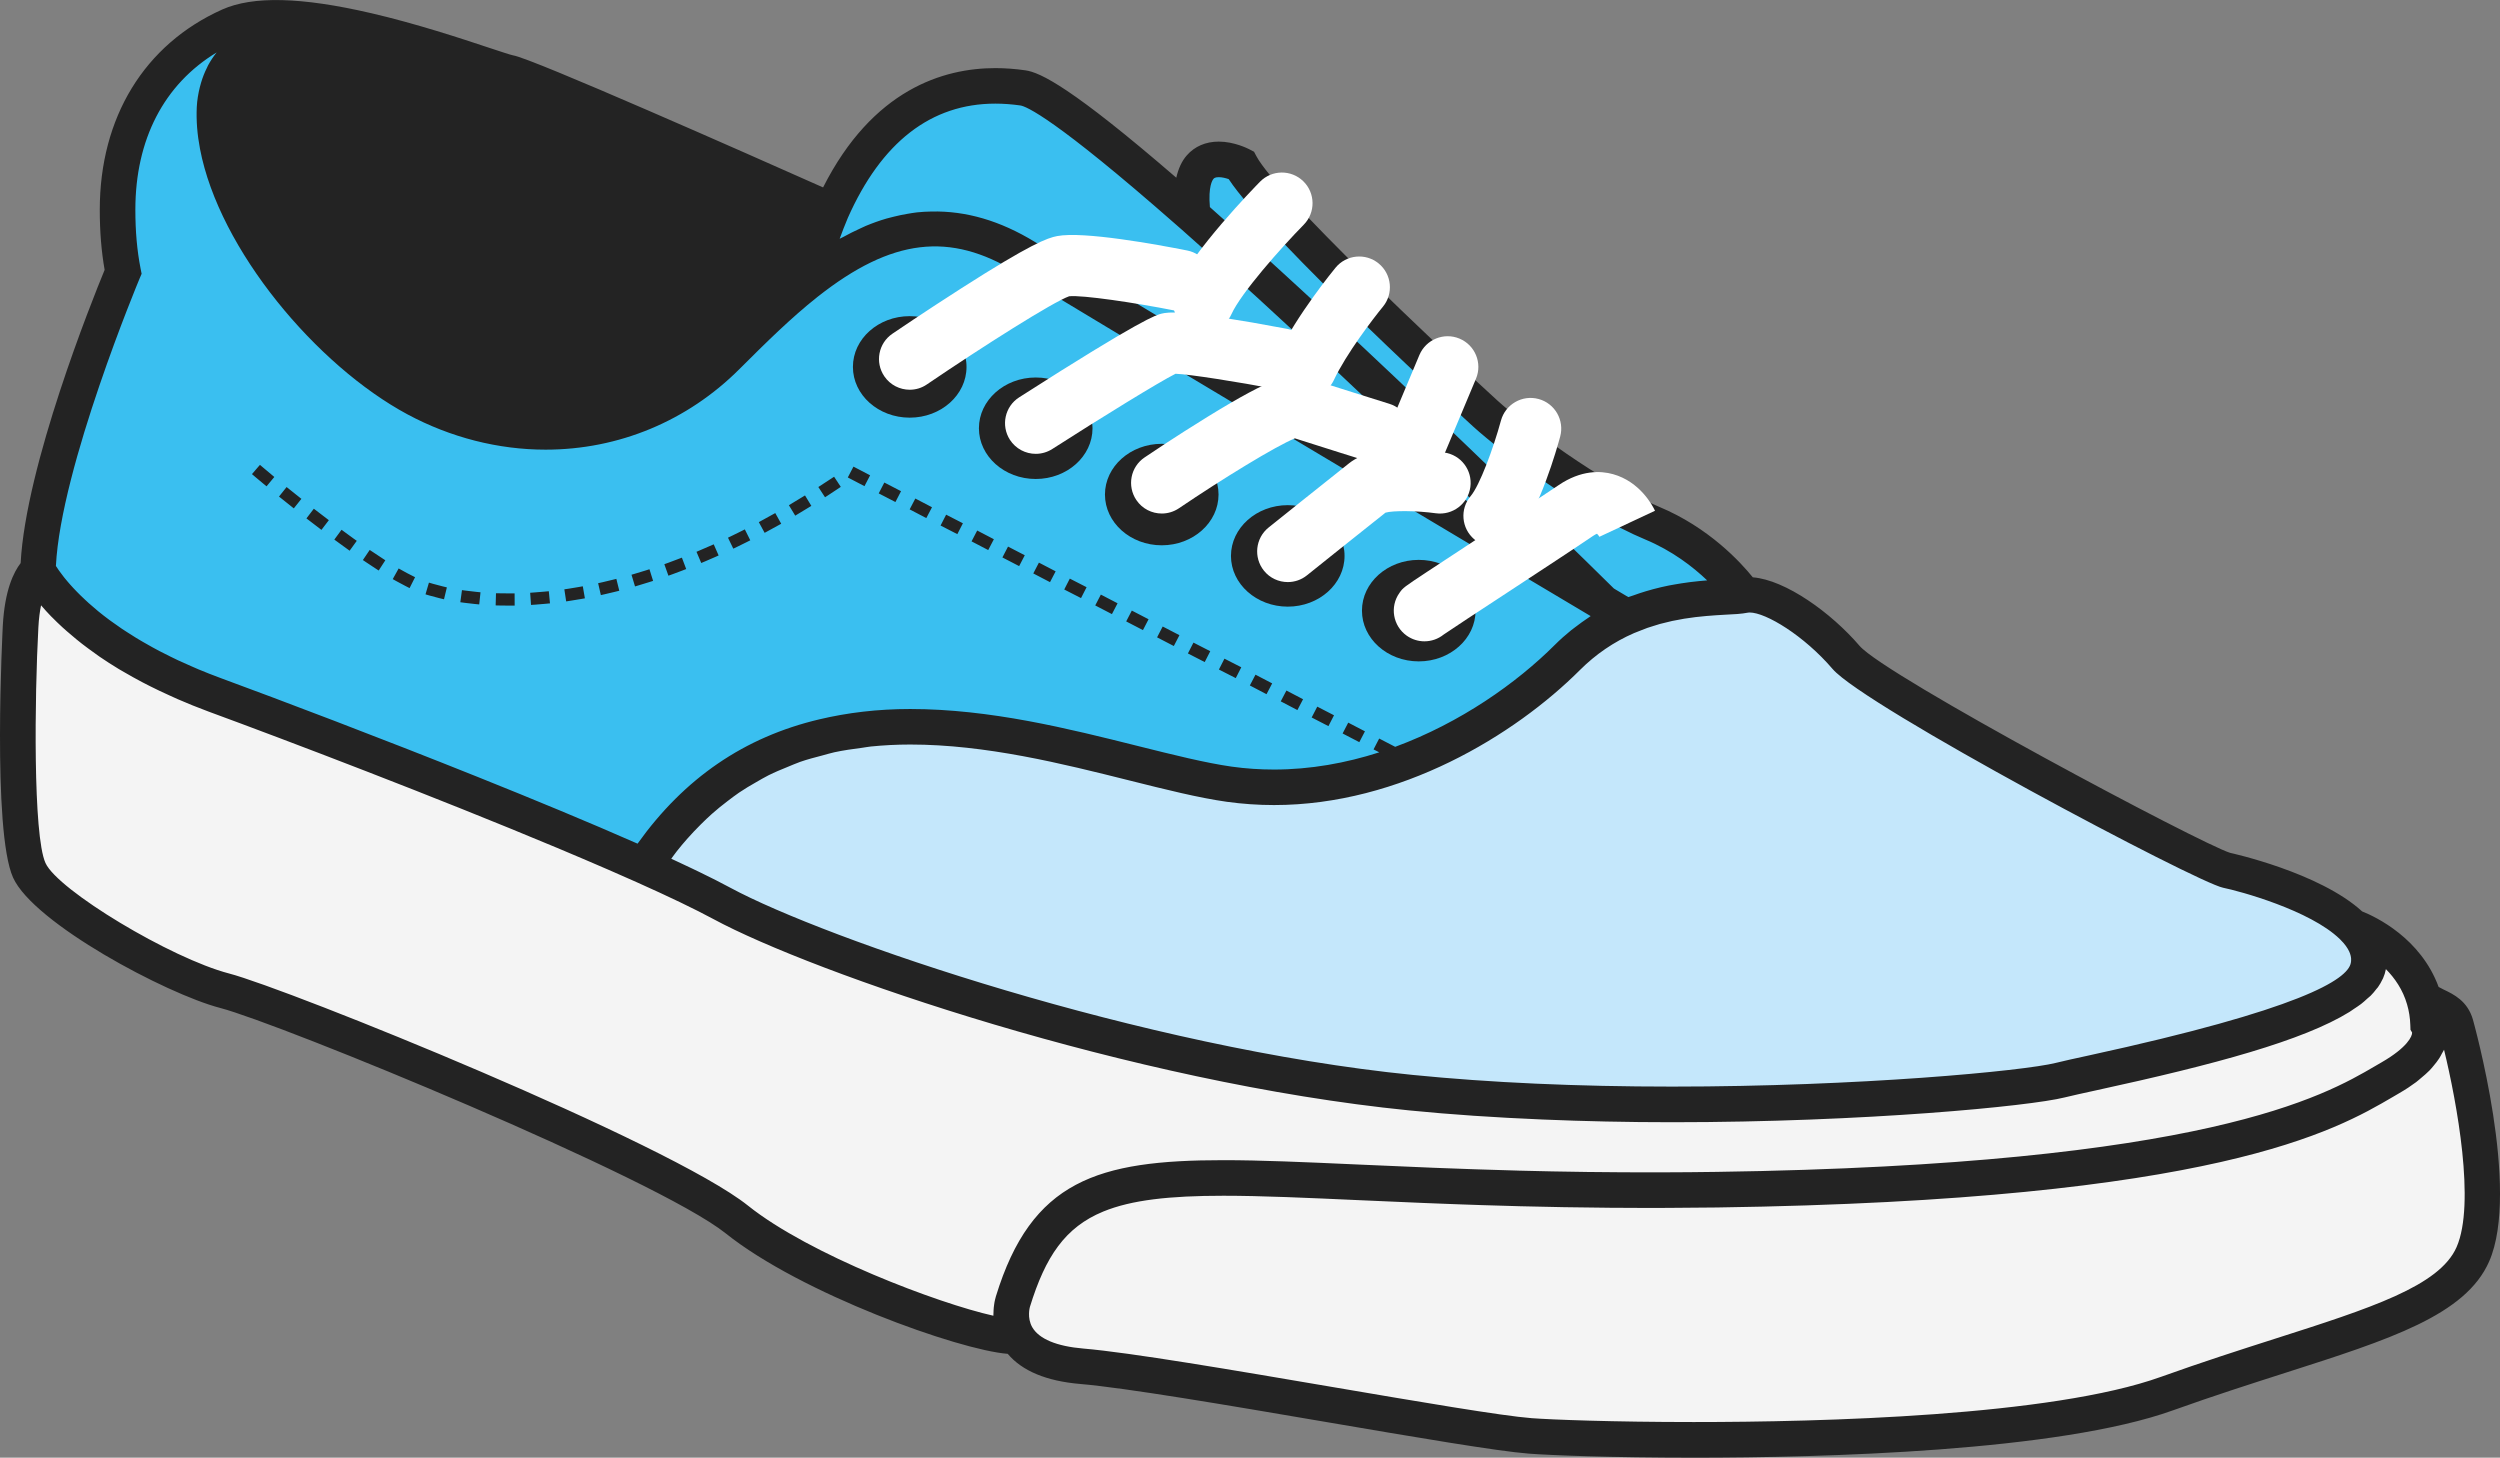 <svg version="1.1" id="图层_1" x="0px" y="0px" width="126.586px" height="73.807px" viewBox="0 0 126.586 73.807" enable-background="new 0 0 126.586 73.807" xml:space="preserve" xmlns="http://www.w3.org/2000/svg" xmlns:xlink="http://www.w3.org/1999/xlink" xmlns:xml="http://www.w3.org/XML/1998/namespace">
  <rect x="0" y="0" width="126.586" height="73.807" fill="#808080" stroke="none"/>
  <path fill="#C4E7FB" d="M82.375,31.237c-1.014,0.442-2.043,1.091-3.002,2.051c-3.4,3.4-9.95,7.431-17.127,6.423
	c-7.179-1.008-21.661-7.984-29.644,4.136c1.595,0.713,2.955,1.36,3.953,1.9c4.911,2.652,21.03,8.194,34.882,9.579
	c13.854,1.385,30.35,0,32.869-0.629c2.521-0.63,15.111-2.897,15.615-5.795c0.129-0.734-0.207-1.394-0.791-1.971
	c-0.002-0.002-0.002-0.002-0.002-0.002c-1.723-1.705-5.635-2.712-6.385-2.861c-1.008-0.203-17.756-9.019-19.268-10.781
	c-1.513-1.764-3.904-3.399-5.162-3.147C87.412,30.32,84.949,30.112,82.375,31.237z" class="color c1"/>
  <path fill="#3ABFF0" d="M62.834,8.354c0,0-2.966-1.544-2.427,2.573l-0.001,0.002c8.712,7.677,20.624,19.452,20.761,19.588
	c0.002,0.001,0.002,0.001,0.002,0.001c0.688,0.409,1.113,0.663,1.205,0.719c2.574-1.125,5.037-0.917,5.938-1.098
	c0,0-1.639-2.394-4.662-3.652c-3.021-1.259-7.051-4.281-8.436-5.54C73.831,19.688,64.055,10.62,62.834,8.354z" class="color c2"/>
  <path fill="#3ABFF0" d="M42.106,10.667c-0.463,1.044-0.883,2.25-1.245,3.639c3.209-2.528,6.769-3.917,11.058-1.292
	c5.275,3.23,23.806,14.266,29.069,17.398c0.063,0.036,0.098,0.025-0.029-0.101C79.316,28.694,68.486,18.05,60.407,10.93
	c-4.099-3.613-7.49-6.319-8.613-6.479C48.794,4.021,44.739,4.733,42.106,10.667L42.106,10.667z" class="color c2"/>
  <path fill="#232323" d="M10.865,5.457c-0.253,4.911,5.037,11.964,10.2,14.734c5.162,2.771,11.46,2.141,15.741-2.141
	c1.307-1.308,2.647-2.636,4.055-3.746c0.362-1.388,0.782-2.595,1.245-3.639c-0.146-0.064-15.38-6.847-16.255-6.973
	C25.35,3.622,22.03,2.34,18.579,1.539c-0.005-0.001-0.006-0.002-0.012-0.002C18.088,1.441,11.114,0.59,10.865,5.457z" class="color c3"/>
  <path fill="#3ABFF0" d="M6.233,13.764c-0.075,0.175-4.185,10-4.309,15.115c0,0,1.745,3.652,8.931,6.297
	c5.726,2.106,15.518,5.881,21.746,8.67c7.982-12.12,22.465-5.144,29.644-4.136c7.178,1.008,13.728-3.022,17.127-6.423
	c0.959-0.959,1.987-1.607,3.002-2.051c-0.092-0.056-0.517-0.31-1.205-0.719c0,0,0,0-0.002-0.001
	c-5.013-2.981-23.913-14.236-29.249-17.505c-4.289-2.625-7.849-1.236-11.058,1.292c-1.407,1.109-2.748,2.438-4.055,3.746
	c-4.281,4.281-10.579,4.911-15.741,2.141c-5.163-2.771-10.453-9.823-10.2-14.734c0.249-4.867,7.223-4.015,7.702-3.919
	c-2.645-0.614-5.362-0.945-6.945-0.237C7.969,2.938,5.953,6.339,5.953,10.62C5.953,11.75,6.04,12.784,6.233,13.764L6.233,13.764z" class="color c2"/>
  <path fill="#F4F4F4" d="M124.35,51.875c-0.224-0.783-0.9-0.833-1.604-1.275c0.11,0.39,0.182,0.813,0.198,1.275
	c0,0,0.101,0.167,0.089,0.454c0.012-0.285-0.089-0.451-0.089-0.451c-0.018-0.463-0.088-0.887-0.198-1.275
	c-0.783-2.688-3.554-3.648-3.615-3.669c0.584,0.577,0.92,1.235,0.791,1.971c-0.504,2.896-13.096,5.165-15.614,5.795
	c-2.521,0.629-19.017,2.014-32.869,0.629c-13.854-1.385-29.973-6.927-34.883-9.579c-0.998-0.54-2.358-1.188-3.953-1.9
	c-6.229-2.789-16.021-6.563-21.746-8.669c-7.185-2.647-8.93-6.3-8.93-6.3s-0.756,0.529-0.881,2.847
	c-0.128,2.316-0.379,10.529,0.438,12.342c0.82,1.812,6.99,5.339,9.887,6.095c2.896,0.755,22.164,8.563,25.94,11.585
	c3.778,3.022,12.091,5.92,13.98,5.92l0.193-0.021c-0.244-0.429-0.292-0.864-0.279-1.192c-0.013,0.328,0.036,0.764,0.279,1.191
	c0.396,0.69,1.304,1.362,3.292,1.53c4.446,0.38,19.433,3.275,22.708,3.526c3.274,0.252,24.18,0.757,32.238-2.142
	c8.061-2.896,14.104-3.902,15.489-7.053C126.596,60.361,124.573,52.658,124.35,51.875z" class="color c4"/>
  <path fill="#232323" d="M125.216,51.63c-0.272-0.949-0.979-1.285-1.495-1.53c-0.078-0.036-0.161-0.086-0.243-0.127
	c-0.909-2.477-3.191-3.554-3.872-3.824c-2.166-1.981-6.641-2.955-6.683-2.965c-1.442-0.435-17.461-8.962-18.766-10.483
	c-1.437-1.676-3.745-3.337-5.405-3.469c-0.628-0.777-2.233-2.525-4.752-3.574c-2.92-1.216-6.828-4.149-8.178-5.376
	C72.923,17.644,64.648,9.82,63.627,7.927l-0.13-0.244l-0.246-0.128c-0.075-0.038-0.763-0.385-1.539-0.385
	c-0.659,0-1.219,0.241-1.619,0.697c-0.26,0.296-0.429,0.68-0.533,1.131c-5.3-4.575-6.878-5.328-7.639-5.437
	c-0.516-0.074-1.028-0.112-1.523-0.112c-2.631,0-6.213,1.081-8.722,6.041c-3.75-1.668-14.783-6.556-15.698-6.687
	c-0.128-0.024-0.7-0.214-1.253-0.397c-1.36-0.452-3.639-1.207-5.943-1.742c-0.002,0-0.009-0.001-0.011-0.002
	c-3.51-0.813-5.966-0.876-7.52-0.18C7.313,2.248,5.052,5.944,5.052,10.622c0,1.104,0.081,2.104,0.246,3.044
	c-0.653,1.584-3.989,9.902-4.253,14.847c-0.354,0.458-0.805,1.373-0.903,3.164c-0.004,0.104-0.548,10.395,0.521,12.762
	c1.04,2.306,7.752,5.884,10.478,6.596c3.064,0.8,22.118,8.626,25.606,11.417c3.811,3.049,11.789,5.903,14.279,6.099
	c0.729,0.865,1.958,1.38,3.672,1.526c2.306,0.196,7.477,1.076,12.478,1.93c4.447,0.759,8.648,1.476,10.238,1.597
	c1.063,0.082,4.162,0.204,8.342,0.205c6.575,0,18.473-0.313,24.268-2.396c2.043-0.733,3.988-1.354,5.703-1.904
	c5.289-1.692,9.112-2.915,10.308-5.632C127.639,60.234,125.236,51.716,125.216,51.63z M88.493,31.023l0.01-0.002
	c0.027-0.004,0.058-0.008,0.087-0.008c0.828,0,2.76,1.175,4.201,2.859c1.625,1.896,18.455,10.813,19.775,11.078
	c0.814,0.163,4.409,1.139,5.911,2.601l0.021,0.021c0.237,0.233,0.375,0.438,0.453,0.609c0.131,0.287,0.098,0.482,0.083,0.567
	c-0.148,0.855-2.568,2.365-13.246,4.689c-0.738,0.161-1.328,0.289-1.699,0.383c-1.627,0.407-9.955,1.199-19.422,1.199
	c-4.803,0-9.225-0.2-13.141-0.592c-13.696-1.37-29.771-6.897-34.543-9.476c-0.225-0.121-0.476-0.252-0.741-0.387
	c-0.071-0.035-0.149-0.074-0.223-0.111c-0.194-0.097-0.396-0.196-0.61-0.301c-0.117-0.056-0.236-0.113-0.358-0.172
	c-0.179-0.085-0.365-0.173-0.556-0.262c-0.16-0.075-0.317-0.148-0.485-0.227c-0.007-0.003-0.014-0.007-0.021-0.01
	c0.094-0.125,0.184-0.257,0.28-0.378c0.169-0.214,0.342-0.421,0.519-0.621c0.229-0.26,0.464-0.507,0.704-0.745
	c0.183-0.182,0.367-0.359,0.557-0.528c0.253-0.226,0.516-0.436,0.782-0.639c0.195-0.148,0.39-0.299,0.591-0.436
	c0.282-0.192,0.576-0.364,0.872-0.533c0.205-0.116,0.406-0.238,0.618-0.344c0.317-0.158,0.647-0.295,0.979-0.429
	c0.209-0.084,0.413-0.177,0.627-0.252c0.365-0.127,0.747-0.227,1.129-0.326c0.2-0.052,0.393-0.115,0.598-0.159
	c0.453-0.098,0.925-0.165,1.401-0.226c0.151-0.019,0.294-0.051,0.448-0.066c0.644-0.064,1.307-0.1,1.993-0.1
	c3.839,0,7.701,0.967,11.106,1.821c1.802,0.452,3.503,0.879,4.927,1.079c0.785,0.108,1.59,0.165,2.39,0.165
	c6.381,0,12.188-3.535,15.497-6.845c0.791-0.789,1.709-1.417,2.729-1.861l0.005-0.002c0.117-0.051,0.233-0.092,0.35-0.138
	c0.106-0.042,0.214-0.087,0.32-0.124c0.108-0.038,0.215-0.068,0.322-0.102c0.105-0.033,0.212-0.069,0.317-0.098
	c0.119-0.033,0.236-0.059,0.354-0.087c0.09-0.021,0.18-0.046,0.268-0.065c0.172-0.037,0.34-0.067,0.506-0.095
	c0.03-0.005,0.063-0.013,0.093-0.018c0.79-0.128,1.505-0.17,2.075-0.203C87.814,31.106,88.189,31.083,88.493,31.023z M61.445,9.056
	c0.025-0.028,0.075-0.085,0.266-0.085c0.172,0,0.36,0.049,0.504,0.099c1.973,3.01,12.287,12.446,12.395,12.543
	c1.429,1.298,5.578,4.406,8.699,5.705c1.358,0.566,2.415,1.384,3.132,2.069c-0.262,0.021-0.538,0.047-0.831,0.083
	c-0.046,0.005-0.093,0.013-0.14,0.019c-0.221,0.029-0.447,0.064-0.682,0.106c-0.094,0.016-0.185,0.031-0.28,0.05
	c-0.255,0.051-0.516,0.112-0.782,0.182c-0.128,0.034-0.256,0.072-0.387,0.11c-0.212,0.063-0.426,0.135-0.643,0.214
	c-0.084,0.03-0.164,0.049-0.248,0.082l-0.546-0.325l-0.184-0.11c-1.009-0.997-5.759-5.667-11.176-10.783
	c-0.113-0.106-0.228-0.214-0.341-0.321c-0.389-0.366-0.777-0.732-1.171-1.102c-0.213-0.2-0.427-0.399-0.642-0.6
	c-0.306-0.286-0.611-0.572-0.919-0.858c-0.286-0.267-0.572-0.531-0.858-0.796c-0.241-0.223-0.481-0.446-0.722-0.667
	c-0.346-0.319-0.688-0.632-1.032-0.946c-0.183-0.167-0.366-0.335-0.548-0.5c-0.381-0.348-0.757-0.688-1.133-1.026
	c-0.146-0.132-0.294-0.267-0.44-0.397c-0.381-0.343-0.754-0.675-1.126-1.005c-0.115-0.102-0.234-0.21-0.348-0.311
	C61.171,9.431,61.395,9.112,61.445,9.056z M42.907,11.088c0.008-0.019,0.015-0.039,0.023-0.057c1.704-3.837,4.216-5.783,7.468-5.784
	c0.411,0,0.836,0.032,1.268,0.093c0.289,0.044,1.719,0.62,7.891,6.042l0.04,0.035c0.074,0.065,0.14,0.122,0.216,0.188
	C64.77,15.975,70.794,21.7,75.091,25.85c-5.498-3.277-12.972-7.738-18.132-10.841c-0.091-0.055-0.186-0.112-0.275-0.166
	c-0.117-0.07-0.228-0.137-0.342-0.206c-1.635-0.984-3.006-1.814-3.952-2.394c-1.748-1.068-3.477-1.571-5.222-1.533
	c-0.248,0.005-0.495,0.017-0.742,0.044c-0.158,0.018-0.317,0.046-0.477,0.073c-0.228,0.038-0.457,0.086-0.686,0.143
	c-0.126,0.032-0.252,0.06-0.378,0.097c-0.35,0.103-0.701,0.227-1.054,0.375c-0.091,0.038-0.182,0.085-0.273,0.126
	c-0.286,0.129-0.575,0.274-0.866,0.434c-0.059,0.032-0.117,0.057-0.176,0.088C42.645,11.75,42.769,11.402,42.907,11.088z
	 M12.555,3.601c0.999-1.017,2.77-1.278,4.323-1.278c0.822,0,1.428,0.083,1.513,0.099l0-0.001h0c2.206,0.513,4.35,1.224,5.768,1.693
	c0.934,0.31,1.321,0.437,1.563,0.471c0.852,0.212,10.275,4.35,15.214,6.546c-0.088,0.226-0.168,0.469-0.252,0.704
	c-0.025,0.07-0.05,0.138-0.075,0.208c-0.193,0.559-0.377,1.134-0.541,1.743c-1.306,1.056-2.543,2.272-3.897,3.627
	c-2.293,2.293-5.326,3.555-8.544,3.555c-2.1,0-4.223-0.543-6.135-1.569c-5.129-2.751-9.948-9.633-9.728-13.895
	C11.807,4.682,12.101,4.063,12.555,3.601z M7.063,14.116l0.108-0.253l-0.054-0.271c-0.177-0.905-0.263-1.878-0.263-2.972
	c0-3.564,1.453-6.351,4.117-7.965c-0.166,0.203-0.308,0.422-0.434,0.651c-0.022,0.042-0.038,0.087-0.06,0.129
	c-0.12,0.236-0.217,0.486-0.295,0.749c-0.023,0.079-0.047,0.158-0.066,0.239c-0.076,0.314-0.134,0.639-0.152,0.987
	C9.93,6.096,9.988,6.81,10.127,7.539c0.972,5.103,5.901,10.971,10.513,13.446c2.174,1.166,4.59,1.784,6.987,1.783c0,0,0,0,0,0h0
	c3.698,0,7.184-1.451,9.816-4.082c1.379-1.379,2.629-2.604,3.928-3.635l0.048-0.038c3.748-2.954,6.682-3.28,10.028-1.231
	c5.286,3.237,23.595,14.14,29.079,17.404l0.016,0.009c-0.034,0.022-0.066,0.05-0.102,0.073c-0.231,0.152-0.455,0.315-0.675,0.485
	c-0.067,0.052-0.137,0.1-0.203,0.153c-0.287,0.233-0.566,0.479-0.831,0.744c-1.932,1.932-4.778,3.944-8.086,5.165l-0.811-0.42
	l-0.285,0.55l0.289,0.149c-1.689,0.543-3.484,0.871-5.329,0.871c-0.718,0-1.44-0.048-2.141-0.147
	c-1.326-0.188-2.984-0.603-4.736-1.041c-1.759-0.44-3.636-0.911-5.581-1.271c-1.936-0.358-3.94-0.606-5.966-0.606
	c-1.649,0-3.176,0.186-4.606,0.525c-3.78,0.896-6.822,2.966-9.196,6.293c-2.423-1.068-5.254-2.24-8.106-3.383
	c-4.947-1.983-9.957-3.881-13.009-5.004c-0.394-0.145-0.767-0.293-1.127-0.443c-0.12-0.05-0.23-0.101-0.346-0.151
	c-0.234-0.102-0.466-0.204-0.686-0.307c-0.126-0.06-0.247-0.12-0.369-0.179c-0.195-0.096-0.387-0.192-0.571-0.288
	c-0.119-0.063-0.234-0.125-0.349-0.188c-0.174-0.095-0.342-0.19-0.505-0.286c-0.105-0.061-0.21-0.123-0.311-0.184
	c-0.162-0.099-0.316-0.197-0.466-0.295c-0.087-0.056-0.176-0.113-0.259-0.168c-0.161-0.109-0.312-0.216-0.459-0.323
	c-0.06-0.043-0.125-0.088-0.184-0.131c-0.198-0.147-0.385-0.293-0.559-0.435c-0.044-0.036-0.081-0.07-0.123-0.105
	c-0.127-0.106-0.25-0.211-0.364-0.313c-0.063-0.057-0.121-0.112-0.18-0.167c-0.082-0.076-0.164-0.152-0.238-0.226
	c-0.061-0.06-0.117-0.117-0.173-0.174c-0.061-0.063-0.121-0.125-0.177-0.185c-0.056-0.06-0.109-0.118-0.16-0.175
	c-0.044-0.05-0.086-0.098-0.126-0.145c-0.05-0.059-0.1-0.118-0.144-0.172c-0.027-0.033-0.051-0.064-0.076-0.096
	c-0.181-0.23-0.309-0.417-0.385-0.539C3.079,23.657,7.024,14.211,7.063,14.116z M50.427,65.64c-0.006,0.02-0.025,0.088-0.045,0.174
	c-0.008,0.035-0.016,0.067-0.024,0.111c-0.006,0.03-0.01,0.065-0.016,0.101c-0.009,0.055-0.017,0.11-0.023,0.175
	c-0.005,0.045-0.007,0.093-0.01,0.142c-0.004,0.063-0.006,0.123-0.007,0.19c0,0.03-0.003,0.056-0.003,0.088
	c-2.774-0.617-9.313-3.086-12.426-5.576c-3.965-3.172-23.306-10.979-26.276-11.754c-2.94-0.766-8.673-4.217-9.294-5.594
	c-0.636-1.41-0.548-8.461-0.36-11.922c0.024-0.457,0.074-0.828,0.136-1.124c0.01,0.012,0.023,0.025,0.034,0.037
	c0.141,0.164,0.294,0.335,0.472,0.518c0.019,0.019,0.041,0.04,0.06,0.058c0.157,0.161,0.33,0.327,0.517,0.499
	c0.071,0.065,0.148,0.132,0.224,0.199c0.152,0.135,0.313,0.271,0.484,0.41c0.093,0.075,0.185,0.149,0.283,0.226
	c0.198,0.154,0.411,0.31,0.632,0.467c0.082,0.059,0.156,0.115,0.241,0.174c0.308,0.212,0.64,0.425,0.994,0.64
	c0.095,0.057,0.199,0.114,0.297,0.171c0.279,0.163,0.569,0.325,0.876,0.487c0.137,0.072,0.277,0.143,0.42,0.215
	c0.31,0.156,0.635,0.31,0.973,0.462c0.138,0.063,0.271,0.125,0.413,0.187c0.49,0.212,0.999,0.421,1.546,0.623
	c4.026,1.48,11.467,4.312,17.647,6.9c0.054,0.022,0.106,0.045,0.16,0.067c0.401,0.169,0.797,0.336,1.186,0.502
	c0.182,0.077,0.357,0.153,0.536,0.23c0.254,0.108,0.508,0.218,0.755,0.325c0.283,0.124,0.558,0.245,0.831,0.366
	c0.191,0.084,0.39,0.171,0.576,0.254c1.649,0.737,2.958,1.367,3.893,1.871c5.024,2.715,21.09,8.271,35.222,9.685
	c2.113,0.211,4.381,0.362,6.764,0.462c2.096,0.088,4.279,0.137,6.555,0.137c9.752,0,18.111-0.814,19.857-1.252
	c0.361-0.091,0.933-0.215,1.646-0.371c5.984-1.303,10.446-2.509,12.797-3.965c0.08-0.05,0.146-0.102,0.222-0.151
	c0.124-0.083,0.253-0.165,0.363-0.25c0.114-0.087,0.209-0.177,0.308-0.267c0.056-0.05,0.121-0.099,0.173-0.149
	c0.113-0.112,0.206-0.228,0.295-0.344c0.023-0.029,0.054-0.058,0.075-0.088c0.095-0.132,0.169-0.267,0.233-0.403
	c0.007-0.016,0.019-0.03,0.025-0.046c0.067-0.152,0.116-0.308,0.145-0.467c0.448,0.454,0.858,1.042,1.071,1.782
	c0.099,0.335,0.154,0.69,0.166,1.056l0.008,0.236l0.082,0.136c0.014,0.179-0.235,0.756-1.547,1.511l-0.33,0.192
	c-2.555,1.495-8.541,4.995-33.342,5.354c-0.92,0.014-1.815,0.021-2.688,0.023c-0.022,0-0.044,0-0.066,0
	c-2.637,0.008-5.063-0.028-7.291-0.087c-0.014-0.001-0.027-0.001-0.041-0.002c-0.708-0.019-1.394-0.039-2.062-0.063
	c-0.068-0.002-0.137-0.004-0.205-0.007c-0.63-0.021-1.244-0.044-1.84-0.067c-0.05-0.002-0.102-0.004-0.151-0.006
	c-1.289-0.052-2.498-0.105-3.625-0.156c-0.141-0.006-0.269-0.012-0.407-0.018c-2.519-0.114-4.72-0.21-6.588-0.21h0h0
	C55.574,58.744,52.225,59.777,50.427,65.64z M124.387,63.148c-0.867,1.975-4.365,3.094-9.209,4.643
	c-1.73,0.553-3.689,1.182-5.762,1.926c-5.539,1.99-17.201,2.287-23.658,2.287c-4.101,0-7.209-0.121-8.205-0.196
	c-1.508-0.116-5.668-0.825-10.074-1.576c-5.038-0.859-10.247-1.748-12.627-1.949c-1.353-0.115-2.246-0.489-2.586-1.082
	c-0.272-0.479-0.121-1.007-0.119-1.021c0.789-2.569,1.794-4.041,3.712-4.833c1.427-0.587,3.357-0.801,6.092-0.801
	c1.93,0,4.238,0.105,6.915,0.226c0.959,0.043,1.989,0.089,3.063,0.133c0.012,0.001,0.022,0.001,0.034,0.002
	c0.411,0.017,0.831,0.033,1.26,0.049c0.267,0.011,0.537,0.021,0.811,0.03c0.318,0.011,0.636,0.022,0.964,0.033
	c0.433,0.014,0.878,0.027,1.328,0.039c0.216,0.007,0.426,0.013,0.646,0.019c1.442,0.037,2.966,0.065,4.575,0.078
	c0.089,0.001,0.182,0.001,0.271,0.001c0.54,0.004,1.081,0.008,1.641,0.008c0.002,0,0.002,0,0.004,0c0.181,0,0.369-0.002,0.552-0.002
	c0.131,0,0.263-0.001,0.395-0.001c0.826-0.003,1.666-0.009,2.534-0.021c25.274-0.367,31.322-3.901,34.224-5.602l0.319-0.187
	c0.316-0.182,0.598-0.369,0.854-0.56c0.088-0.065,0.157-0.133,0.238-0.198c0.154-0.128,0.305-0.255,0.433-0.386
	c0.08-0.081,0.145-0.163,0.214-0.245c0.101-0.119,0.195-0.239,0.274-0.361c0.058-0.088,0.105-0.178,0.151-0.268
	c0.03-0.061,0.076-0.12,0.102-0.181C124.402,55.819,125.35,60.96,124.387,63.148z M50.038,27.852l-0.844-0.44l0.286-0.549
	l0.844,0.44L50.038,27.852z M53.167,29.477l-0.847-0.441l0.285-0.548l0.847,0.441L53.167,29.477z M56.302,31.095l-0.846-0.439
	l0.285-0.549l0.846,0.44L56.302,31.095z M54.737,30.284l-0.85-0.435l0.282-0.552l0.85,0.436L54.737,30.284z M43.772,24.616
	l-0.844-0.44l0.286-0.549l0.844,0.44L43.772,24.616z M48.474,27.046l-0.849-0.436l0.282-0.55l0.849,0.436L48.474,27.046z
	 M45.339,25.42l-0.846-0.438l0.285-0.549l0.846,0.438L45.339,25.42z M46.903,26.233l-0.843-0.441l0.287-0.549l0.844,0.441
	L46.903,26.233z M59.436,32.711l-0.848-0.439l0.284-0.549l0.848,0.439L59.436,32.711z M67.264,36.767l-0.849-0.438l0.284-0.549
	l0.848,0.438L67.264,36.767z M57.872,31.905l-0.848-0.44l0.285-0.549l0.848,0.44L57.872,31.905z M65.693,35.954l-0.843-0.441
	l0.287-0.548l0.843,0.44L65.693,35.954z M68.828,37.579l-0.846-0.44l0.285-0.549l0.846,0.44L68.828,37.579z M64.129,35.15
	l-0.844-0.442l0.286-0.546l0.845,0.441L64.129,35.15z M41.775,25.179l-0.339-0.519l0.798-0.521l0.339,0.513l-0.187,0.125
	c-0.142,0.095-0.282,0.188-0.422,0.279L41.775,25.179z M61,33.523l-0.851-0.436l0.281-0.549l0.851,0.436L61,33.523z M62.572,34.336
	l-0.853-0.435l0.28-0.55l0.853,0.436L62.572,34.336z M51.604,28.665l-0.848-0.439l0.285-0.55l0.848,0.439L51.604,28.665z
	 M21.761,30.158l-0.216-0.063l0.174-0.594l0.217,0.063c0.15,0.044,0.308,0.086,0.472,0.125l0.219,0.053l-0.145,0.602l-0.221-0.053
	C22.09,30.249,21.922,30.205,21.761,30.158z M25.323,30.66l-0.226-0.005l0.017-0.617l0.223,0.004
	c0.129,0.002,0.264,0.004,0.396,0.004l0.324-0.001l0.003,0.619h-0.325C25.594,30.664,25.458,30.663,25.323,30.66z M23.532,30.524
	l-0.224-0.03l0.084-0.613l0.223,0.029c0.16,0.022,0.324,0.04,0.488,0.057l0.227,0.023l-0.064,0.615l-0.223-0.022
	C23.871,30.566,23.699,30.546,23.532,30.524z M18.561,28.484l-0.187-0.126l0.346-0.512l0.186,0.123
	c0.141,0.096,0.279,0.188,0.418,0.277l0.187,0.123l-0.336,0.519l-0.188-0.122C18.848,28.675,18.706,28.58,18.561,28.484z
	 M20.081,29.432l-0.195-0.109l0.3-0.54l0.197,0.11c0.151,0.086,0.296,0.164,0.432,0.23l0.202,0.102l-0.278,0.553l-0.2-0.102
	C20.396,29.604,20.241,29.522,20.081,29.432z M14.876,25.741l-0.749-0.598l0.385-0.482l0.749,0.598L14.876,25.741z M12.928,24.152
	l-0.17-0.146l0.403-0.468l0.729,0.613l-0.394,0.474l-0.174-0.144C13.072,24.273,12.928,24.152,12.928,24.152z M16.276,26.83
	l-0.76-0.581l0.375-0.491l0.76,0.581L16.276,26.83z M17.703,27.885l-0.775-0.563l0.366-0.498l0.182,0.134
	c0.134,0.1,0.27,0.198,0.404,0.295l0.185,0.132L17.703,27.885z M35.507,28.507l-0.241-0.567l0.873-0.378l0.248,0.564l-0.205,0.091
	c-0.156,0.068-0.313,0.137-0.468,0.203L35.507,28.507z M37.13,27.781l-0.269-0.555l0.203-0.099c0.149-0.071,0.297-0.146,0.45-0.221
	l0.2-0.101l0.276,0.553l-0.201,0.101c-0.152,0.077-0.306,0.151-0.457,0.225L37.13,27.781z M40.266,26.11l-0.321-0.529l0.816-0.495
	l0.321,0.529L40.266,26.11z M38.717,26.98l-0.295-0.542l0.833-0.459l0.301,0.541L38.717,26.98z M33.845,29.15l-0.207-0.582
	l0.21-0.076c0.156-0.057,0.312-0.115,0.465-0.175l0.214-0.081l0.219,0.578l-0.211,0.081c-0.16,0.061-0.317,0.12-0.475,0.178
	L33.845,29.15z M28.668,30.452l-0.093-0.612l0.223-0.033c0.161-0.026,0.325-0.054,0.491-0.081l0.221-0.039l0.106,0.609l-0.223,0.039
	c-0.17,0.029-0.338,0.058-0.502,0.082L28.668,30.452z M32.154,29.694l-0.179-0.593l0.217-0.064c0.159-0.047,0.318-0.095,0.478-0.145
	l0.215-0.069l0.184,0.59l-0.212,0.067c-0.164,0.052-0.328,0.102-0.488,0.149L32.154,29.694z M26.888,30.63l-0.044-0.616l0.226-0.017
	c0.164-0.011,0.33-0.023,0.494-0.04l0.224-0.021l0.06,0.615l-0.226,0.021c-0.169,0.016-0.34,0.03-0.509,0.043L26.888,30.63z
	 M30.424,30.133l-0.138-0.603l0.22-0.049c0.16-0.038,0.322-0.076,0.483-0.116l0.22-0.054l0.148,0.601l-0.219,0.054
	c-0.165,0.041-0.331,0.08-0.494,0.117L30.424,30.133z" class="color c3"/>
  <ellipse fill="#232323" cx="46.063" cy="18.578" rx="2.876" ry="2.57" class="color c3"/>
  <path fill="#232323" d="M52.444,19.114c1.586,0,2.875,1.153,2.875,2.57s-1.289,2.569-2.875,2.569s-2.877-1.152-2.877-2.569
	S50.858,19.114,52.444,19.114z" class="color c3"/>
  <path fill="#232323" d="M58.825,22.472c1.585,0,2.875,1.152,2.875,2.569s-1.29,2.57-2.875,2.57c-1.587,0-2.876-1.153-2.876-2.57
	S57.238,22.472,58.825,22.472z" class="color c3"/>
  <path fill="#232323" d="M65.206,25.578c1.584,0,2.874,1.154,2.874,2.57c0,1.418-1.29,2.569-2.874,2.569
	c-1.585,0-2.877-1.151-2.877-2.569C62.329,26.732,63.621,25.578,65.206,25.578z" class="color c3"/>
  <ellipse fill="#232323" cx="71.838" cy="30.919" rx="2.876" ry="2.57" class="color c3"/>
  <g>
    <path fill="#FFFFFF" d="M46.065,19.734c0.3,0,0.603-0.086,0.869-0.27c2.857-1.941,6.389-4.177,7.203-4.463
		c0.663-0.068,3.286,0.316,5.373,0.729c0.842,0.167,1.659-0.381,1.825-1.224c0.166-0.841-0.38-1.658-1.224-1.823
		c-1.535-0.305-5.25-0.983-6.58-0.73c-0.498,0.095-1.325,0.386-4.867,2.653c-1.791,1.145-3.459,2.277-3.477,2.291
		c-0.71,0.481-0.893,1.448-0.409,2.158C45.079,19.497,45.566,19.734,46.065,19.734z" class="color c5"/>
  </g>
  <g>
    <path fill="#FFFFFF" d="M52.444,22.98c0.287,0,0.578-0.079,0.838-0.245c2.466-1.582,5.427-3.404,6.241-3.81
		c0.737,0.029,3.133,0.409,5.095,0.78c0.843,0.159,1.653-0.394,1.813-1.237c0.158-0.843-0.396-1.654-1.24-1.813
		c-5.357-1.013-6.067-0.846-6.372-0.775c-0.258,0.063-0.948,0.226-7.215,4.239c-0.723,0.462-0.932,1.423-0.47,2.146
		C51.433,22.728,51.934,22.98,52.444,22.98z" class="color c5"/>
  </g>
  <g>
    <path fill="#FFFFFF" d="M58.827,26.002c0.298,0,0.601-0.086,0.868-0.266c2.183-1.479,4.909-3.15,5.872-3.54
		c1.152,0.374,3.734,1.178,3.858,1.216c0.819,0.255,1.688-0.201,1.944-1.021s-0.201-1.691-1.021-1.945
		c-0.033-0.011-3.404-1.062-4.16-1.317c-0.832-0.281-1.715-0.07-5.039,1.973c-1.629,1.002-3.134,2.018-3.195,2.061
		c-0.712,0.48-0.896,1.446-0.416,2.157C57.838,25.764,58.327,26.002,58.827,26.002z" class="color c5"/>
  </g>
  <g>
    <path fill="#FFFFFF" d="M60.935,16.824c0.592,0,1.155-0.337,1.416-0.911c0.491-1.082,2.506-3.357,3.665-4.537
		c0.601-0.611,0.59-1.596-0.021-2.195c-0.613-0.601-1.596-0.591-2.196,0.021c-0.347,0.354-3.398,3.499-4.275,5.427
		c-0.354,0.782-0.008,1.703,0.771,2.058C60.503,16.779,60.72,16.824,60.935,16.824z" class="color c5"/>
  </g>
  <g>
    <path fill="#FFFFFF" d="M66.137,20.13c0.582,0,1.141-0.329,1.406-0.892c0.62-1.322,2.001-3.126,2.482-3.71
		c0.543-0.663,0.447-1.643-0.217-2.187c-0.662-0.545-1.644-0.448-2.185,0.215c-0.081,0.097-1.981,2.42-2.894,4.358
		c-0.364,0.776-0.031,1.702,0.744,2.067C65.689,20.083,65.915,20.13,66.137,20.13z" class="color c5"/>
  </g>
  <g>
    <path fill="#FFFFFF" d="M71.438,24.572c0.606,0,1.184-0.358,1.435-0.953l1.862-4.441c0.332-0.79-0.041-1.7-0.832-2.032
		s-1.699,0.041-2.033,0.83l-1.862,4.44c-0.332,0.791,0.04,1.702,0.831,2.034C71.033,24.533,71.236,24.572,71.438,24.572z" class="color c5"/>
  </g>
  <g>
    <path fill="#FFFFFF" d="M65.206,29.473c0.341,0,0.685-0.111,0.97-0.341c0.031-0.025,3.083-2.471,3.977-3.174
		c0.387-0.112,1.586-0.102,2.548,0.031c0.849,0.116,1.634-0.479,1.75-1.328c0.116-0.851-0.478-1.633-1.329-1.75
		c-0.032-0.005-0.809-0.11-1.696-0.132c-1.508-0.04-2.469,0.168-3.11,0.674c-0.78,0.613-3.943,3.148-4.08,3.256
		c-0.668,0.536-0.775,1.514-0.24,2.184C64.299,29.274,64.751,29.473,65.206,29.473z" class="color c5"/>
  </g>
  <g>
    <path fill="#FFFFFF" d="M72.124,32.473c0.351,0,0.696-0.118,0.976-0.344c0.297-0.209,1.865-1.235,3.254-2.146
		c1.623-1.065,3.465-2.273,4.313-2.85c0.092-0.061,0.156-0.093,0.197-0.108c0.047,0.045,0.104,0.122,0.139,0.183
		c-0.01-0.019-0.016-0.029-0.016-0.029l2.813-1.317c-0.112-0.242-0.752-1.473-2.129-1.854c-0.625-0.173-1.61-0.216-2.748,0.555
		c-0.827,0.562-2.657,1.763-4.274,2.821c-0.883,0.579-1.723,1.13-2.342,1.538c-1.238,0.818-1.262,0.834-1.447,1.1
		c-0.498,0.701-0.33,1.67,0.369,2.166C71.502,32.38,71.814,32.473,72.124,32.473z" class="color c5"/>
  </g>
  <g>
    <path fill="#FFFFFF" d="M75.652,27.677c0.438,0,0.877-0.187,1.186-0.548c1.117-1.316,1.996-4.413,2.16-5.02
		c0.225-0.828-0.264-1.682-1.092-1.906s-1.68,0.265-1.906,1.092l0,0c-0.389,1.429-1.084,3.296-1.532,3.822
		c-0.556,0.653-0.474,1.633,0.179,2.189C74.939,27.556,75.296,27.677,75.652,27.677z" class="color c5"/>
  </g>
</svg>